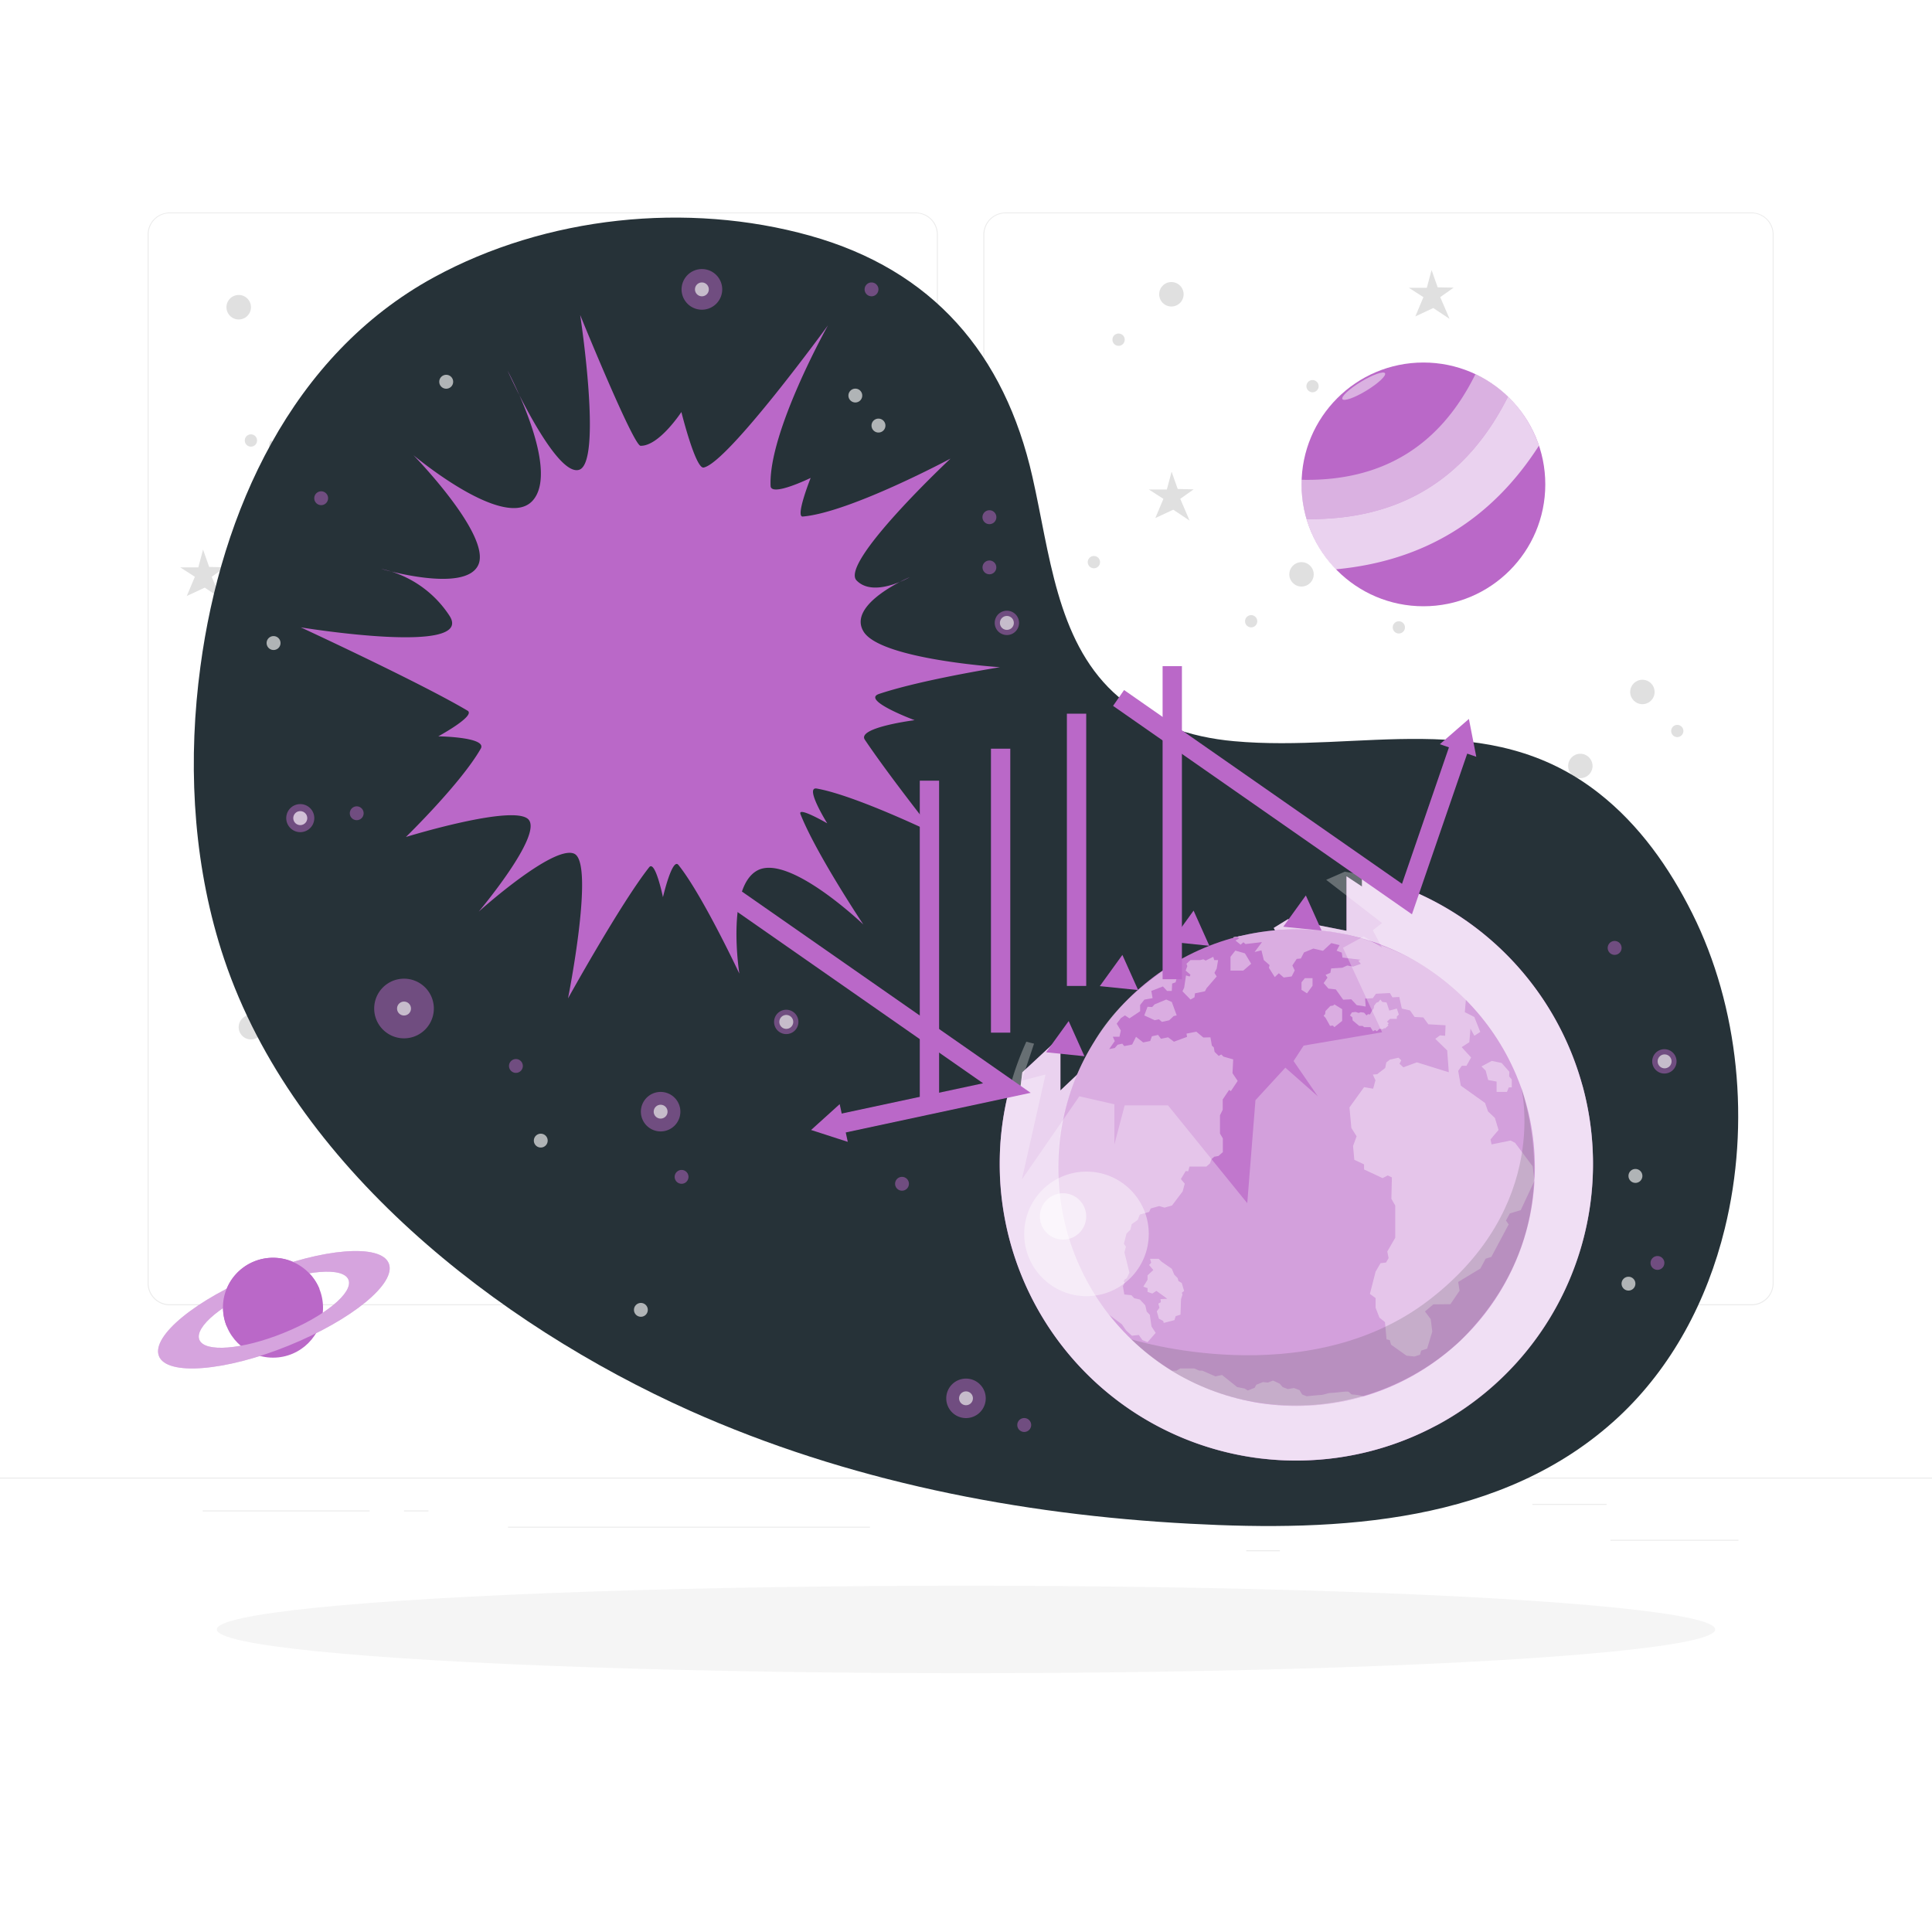 <svg class="animated" id="freepik_stories-ozone-layer-depletion" xmlns="http://www.w3.org/2000/svg" viewBox="0 0 500 500" version="1.1" xmlns:xlink="http://www.w3.org/1999/xlink" xmlns:svgjs="http://svgjs.com/svgjs"><style>svg#freepik_stories-ozone-layer-depletion:not(.animated) .animable {opacity: 0;}svg#freepik_stories-ozone-layer-depletion.animated #freepik--Earth--inject-46 {animation: 3s Infinite  linear shake;animation-delay: 0s;}svg#freepik_stories-ozone-layer-depletion.animated #elrpx1gsebw7k {animation: 2.0s 1 forwards cubic-bezier(.36,-0.01,.5,1.38) slideLeft;animation-delay: 0s;}svg#freepik_stories-ozone-layer-depletion.animated #elk47bextplud {animation: 2.0s 1 forwards cubic-bezier(.36,-0.01,.5,1.38) slideLeft;animation-delay: 0.222s;opacity: 0}svg#freepik_stories-ozone-layer-depletion.animated #elnthkzqr63jf {animation: 2.0s 1 forwards cubic-bezier(.36,-0.01,.5,1.38) slideLeft;animation-delay: 0.444s;opacity: 0}svg#freepik_stories-ozone-layer-depletion.animated #eleiu79yuyrja {animation: 2.0s 1 forwards cubic-bezier(.36,-0.01,.5,1.38) slideLeft;animation-delay: 0.667s;opacity: 0}svg#freepik_stories-ozone-layer-depletion.animated #el2eqvfqwzlrn {animation: 2.0s 1 forwards cubic-bezier(.36,-0.01,.5,1.38) slideLeft;animation-delay: 0.889s;opacity: 0}svg#freepik_stories-ozone-layer-depletion.animated #el66nzcmdm4so {animation: 2.0s 1 forwards cubic-bezier(.36,-0.01,.5,1.38) slideLeft;animation-delay: 1.111s;opacity: 0}svg#freepik_stories-ozone-layer-depletion.animated #elv14e3x8tzb {animation: 2.0s 1 forwards cubic-bezier(.36,-0.01,.5,1.38) slideLeft;animation-delay: 1.333s;opacity: 0}svg#freepik_stories-ozone-layer-depletion.animated #elcfjmiy5gy5i {animation: 2.0s 1 forwards cubic-bezier(.36,-0.01,.5,1.38) slideLeft;animation-delay: 1.556s;opacity: 0}svg#freepik_stories-ozone-layer-depletion.animated #elx23zb0bhlx {animation: 2.0s 1 forwards cubic-bezier(.36,-0.01,.5,1.38) slideLeft;animation-delay: 1.778s;opacity: 0}svg#freepik_stories-ozone-layer-depletion.animated #freepik--Sun--inject-46 {animation: 2.0s 1 forwards cubic-bezier(.36,-0.01,.5,1.38) slideLeft,1.5s Infinite  linear spin;animation-delay: 0s,2.5s;}svg#freepik_stories-ozone-layer-depletion.animated #freepik--Moon--inject-46 {animation: 1.8s 1 forwards cubic-bezier(.36,-0.01,.5,1.38) fadeIn,1.5s Infinite  linear spin;animation-delay: 0.1s,1.9s;opacity: 0}            @keyframes shake {                10%, 90% {                    transform: translate3d(-1px, 0, 0);                  }                  20%, 80% {                    transform: translate3d(2px, 0, 0);                  }                  30%, 50%, 70% {                    transform: translate3d(-4px, 0, 0);                  }                  40%, 60% {                    transform: translate3d(4px, 0, 0);                  }            }                    @keyframes slideLeft {                0% {                    opacity: 0;                    transform: translateX(-30px);                }                100% {                    opacity: 1;                    transform: translateX(0);                }            }                 @keyframes spin {             from {                 transform: rotate(0);               }               to {                 transform: rotate(360deg);               }         }                 @keyframes fadeIn {                0% {                    opacity: 0;                }                100% {                    opacity: 1;                }            }        </style><g id="freepik--background-complete--inject-46" class="animable" style="transform-origin: 250px 228.23px;"><rect y="382.4" width="500" height="0.25" style="fill: rgb(235, 235, 235); transform-origin: 250px 382.525px;" id="el36sfo00p4kd" class="animable"></rect><rect x="416.78" y="398.49" width="33.12" height="0.25" style="fill: rgb(235, 235, 235); transform-origin: 433.34px 398.615px;" id="elkcfycjbu9hi" class="animable"></rect><rect x="322.53" y="401.21" width="8.69" height="0.25" style="fill: rgb(235, 235, 235); transform-origin: 326.875px 401.335px;" id="ellnoipc827cb" class="animable"></rect><rect x="396.59" y="389.21" width="19.19" height="0.25" style="fill: rgb(235, 235, 235); transform-origin: 406.185px 389.335px;" id="elnjmfxii8ets" class="animable"></rect><rect x="52.46" y="390.89" width="43.19" height="0.25" style="fill: rgb(235, 235, 235); transform-origin: 74.055px 391.015px;" id="el8qcmhxg7gqc" class="animable"></rect><rect x="104.56" y="390.89" width="6.33" height="0.25" style="fill: rgb(235, 235, 235); transform-origin: 107.725px 391.015px;" id="eluubgmvqbsi" class="animable"></rect><rect x="131.47" y="395.11" width="93.68" height="0.25" style="fill: rgb(235, 235, 235); transform-origin: 178.31px 395.235px;" id="el04r04f6fe0gh" class="animable"></rect><path d="M237,337.8H43.91a5.71,5.71,0,0,1-5.7-5.71V60.66A5.71,5.71,0,0,1,43.91,55H237a5.71,5.71,0,0,1,5.71,5.71V332.09A5.71,5.71,0,0,1,237,337.8ZM43.91,55.2a5.46,5.46,0,0,0-5.45,5.46V332.09a5.46,5.46,0,0,0,5.45,5.46H237a5.47,5.47,0,0,0,5.46-5.46V60.66A5.47,5.47,0,0,0,237,55.2Z" style="fill: rgb(235, 235, 235); transform-origin: 140.46px 196.4px;" id="el6zp2p0i84lm" class="animable"></path><path d="M453.31,337.8H260.21a5.72,5.72,0,0,1-5.71-5.71V60.66A5.72,5.72,0,0,1,260.21,55h193.1A5.71,5.71,0,0,1,459,60.66V332.09A5.71,5.71,0,0,1,453.31,337.8ZM260.21,55.2a5.47,5.47,0,0,0-5.46,5.46V332.09a5.47,5.47,0,0,0,5.46,5.46h193.1a5.47,5.47,0,0,0,5.46-5.46V60.66a5.47,5.47,0,0,0-5.46-5.46Z" style="fill: rgb(235, 235, 235); transform-origin: 356.75px 196.4px;" id="el0nxwfs7p0ju" class="animable"></path><polygon points="372.73 76.9 375.15 82.53 370.93 79.72 366.29 81.88 368.38 76.9 364.61 74.48 369.26 74.48 370.49 69.88 372.07 74.36 376.2 74.44 372.73 76.9" style="fill: rgb(224, 224, 224); transform-origin: 370.405px 76.205px;" id="elk7112b2rsu9" class="animable"></polygon><polygon points="305.45 129.1 307.86 134.72 303.64 131.91 299 134.07 301.09 129.1 297.32 126.68 301.98 126.68 303.21 122.07 304.79 126.55 308.92 126.64 305.45 129.1" style="fill: rgb(224, 224, 224); transform-origin: 303.12px 128.395px;" id="elog36hatkoo9" class="animable"></polygon><polygon points="119.67 321.38 121.46 325.55 118.34 323.46 114.89 325.07 116.44 321.38 113.64 319.58 117.1 319.58 118.01 316.16 119.18 319.49 122.25 319.55 119.67 321.38" style="fill: rgb(224, 224, 224); transform-origin: 117.945px 320.855px;" id="elupn555v5srm" class="animable"></polygon><polygon points="54.79 149.27 57.2 154.89 52.99 152.08 48.34 154.24 50.43 149.27 46.66 146.84 51.32 146.84 52.55 142.24 54.13 146.72 58.26 146.81 54.79 149.27" style="fill: rgb(224, 224, 224); transform-origin: 52.46px 148.565px;" id="elu96xffzz0qq" class="animable"></polygon><path d="M61.77,265.82a3.17,3.17,0,1,0,3.17-3.16A3.17,3.17,0,0,0,61.77,265.82Z" style="fill: rgb(224, 224, 224); transform-origin: 64.94px 265.83px;" id="el7fptkp4zddd" class="animable"></path><path d="M58.61,79.5a3.17,3.17,0,1,0,3.16-3.16A3.16,3.16,0,0,0,58.61,79.5Z" style="fill: rgb(224, 224, 224); transform-origin: 61.78px 79.51px;" id="eluj6q5pjsua" class="animable"></path><circle cx="425.05" cy="179.08" r="3.16" style="fill: rgb(224, 224, 224); transform-origin: 425.05px 179.08px;" id="el55qluv5eee4" class="animable"></circle><circle cx="409.77" cy="227.96" r="3.16" style="fill: rgb(224, 224, 224); transform-origin: 409.77px 227.96px;" id="elcowm04iagma" class="animable"></circle><circle cx="408.99" cy="198.23" r="3.16" style="fill: rgb(224, 224, 224); transform-origin: 408.99px 198.23px;" id="el2zumqds6083" class="animable"></circle><path d="M109.17,276.87a3.16,3.16,0,1,0,3.16-3.17A3.16,3.16,0,0,0,109.17,276.87Z" style="fill: rgb(224, 224, 224); transform-origin: 112.33px 276.86px;" id="el1izc80qge6di" class="animable"></path><path d="M82.67,278.45a1.58,1.58,0,1,0,1.58-1.58A1.58,1.58,0,0,0,82.67,278.45Z" style="fill: rgb(224, 224, 224); transform-origin: 84.25px 278.45px;" id="el2pcawamhtq9" class="animable"></path><path d="M430.17,269a1.58,1.58,0,1,0,1.58-1.58A1.58,1.58,0,0,0,430.17,269Z" style="fill: rgb(224, 224, 224); transform-origin: 431.75px 269px;" id="elw1an77tos98" class="animable"></path><path d="M360.44,162.37a1.58,1.58,0,1,0,1.58-1.58A1.58,1.58,0,0,0,360.44,162.37Z" style="fill: rgb(224, 224, 224); transform-origin: 362.02px 162.37px;" id="el2a5fnotj008" class="animable"></path><path d="M432.5,189.18a1.58,1.58,0,1,0,1.58-1.58A1.58,1.58,0,0,0,432.5,189.18Z" style="fill: rgb(224, 224, 224); transform-origin: 434.08px 189.18px;" id="elp4vyy9agrca" class="animable"></path><path d="M188.93,76.34a1.58,1.58,0,1,0,1.58-1.58A1.58,1.58,0,0,0,188.93,76.34Z" style="fill: rgb(224, 224, 224); transform-origin: 190.51px 76.34px;" id="el836r5p65xh9" class="animable"></path><path d="M281.51,145.47a1.59,1.59,0,1,0,1.59-1.58A1.59,1.59,0,0,0,281.51,145.47Z" style="fill: rgb(224, 224, 224); transform-origin: 283.1px 145.48px;" id="elpsm918s446" class="animable"></path><path d="M107.58,229.54a1.59,1.59,0,1,0,1.59-1.58A1.59,1.59,0,0,0,107.58,229.54Z" style="fill: rgb(224, 224, 224); transform-origin: 109.17px 229.55px;" id="eln9zeqkw4ps" class="animable"></path><path d="M60.19,210a1.58,1.58,0,1,0,1.58-1.58A1.58,1.58,0,0,0,60.19,210Z" style="fill: rgb(224, 224, 224); transform-origin: 61.77px 210px;" id="elymk7b97stuc" class="animable"></path><path d="M107.58,96.4a1.59,1.59,0,1,0,1.59-1.58A1.59,1.59,0,0,0,107.58,96.4Z" style="fill: rgb(224, 224, 224); transform-origin: 109.17px 96.41px;" id="el8py3zpb5qe9" class="animable"></path><path d="M63.35,114a1.59,1.59,0,1,0,1.59-1.59A1.59,1.59,0,0,0,63.35,114Z" style="fill: rgb(224, 224, 224); transform-origin: 64.94px 114px;" id="elrjtdkp20v6s" class="animable"></path><path d="M76.3,196.38a1.58,1.58,0,1,0,1.58-1.59A1.58,1.58,0,0,0,76.3,196.38Z" style="fill: rgb(224, 224, 224); transform-origin: 77.88px 196.37px;" id="elumrdkbpys18" class="animable"></path><path d="M125.43,265.82a1.59,1.59,0,1,0,1.59-1.58A1.59,1.59,0,0,0,125.43,265.82Z" style="fill: rgb(224, 224, 224); transform-origin: 127.02px 265.83px;" id="elddqqfid68ca" class="animable"></path><path d="M168.07,304.23a1.58,1.58,0,1,0,1.58-1.58A1.58,1.58,0,0,0,168.07,304.23Z" style="fill: rgb(224, 224, 224); transform-origin: 169.65px 304.23px;" id="elm7lb09cforp" class="animable"></path><path d="M169.65,314.81a1.58,1.58,0,1,0,1.58-1.58A1.59,1.59,0,0,0,169.65,314.81Z" style="fill: rgb(224, 224, 224); transform-origin: 171.23px 314.81px;" id="el2tpzuvv1okf" class="animable"></path><path d="M287.9,87.9a1.59,1.59,0,1,0,1.58-1.58A1.58,1.58,0,0,0,287.9,87.9Z" style="fill: rgb(224, 224, 224); transform-origin: 289.49px 87.91px;" id="elkz95lkj55eg" class="animable"></path><path d="M338.1,99.94a1.58,1.58,0,1,0,1.58-1.58A1.58,1.58,0,0,0,338.1,99.94Z" style="fill: rgb(224, 224, 224); transform-origin: 339.68px 99.94px;" id="el7y0wu3lcgj" class="animable"></path><path d="M322.22,160.79a1.58,1.58,0,1,0,1.58-1.59A1.58,1.58,0,0,0,322.22,160.79Z" style="fill: rgb(224, 224, 224); transform-origin: 323.8px 160.78px;" id="elauhi5rkpfxk" class="animable"></path><path d="M69.64,115.59c0,.87.24,1.58.55,1.58s.55-.71.55-1.58S70.5,114,70.19,114,69.64,114.71,69.64,115.59Z" style="fill: rgb(224, 224, 224); transform-origin: 70.19px 115.585px;" id="elny3d4ciznhm" class="animable"></path><path d="M300,76.2A3.16,3.16,0,1,0,303.12,73,3.15,3.15,0,0,0,300,76.2Z" style="fill: rgb(224, 224, 224); transform-origin: 303.16px 76.16px;" id="elsmwvjszdk1" class="animable"></path><circle cx="434.92" cy="315.52" r="3.16" style="fill: rgb(224, 224, 224); transform-origin: 434.92px 315.52px;" id="el68n98cw26ue" class="animable"></circle><path d="M418.73,295.82a3.16,3.16,0,1,0,3.16-3.16A3.16,3.16,0,0,0,418.73,295.82Z" style="fill: rgb(224, 224, 224); transform-origin: 421.89px 295.82px;" id="eli7drgygpads" class="animable"></path><circle cx="336.83" cy="148.64" r="3.16" style="fill: rgb(224, 224, 224); transform-origin: 336.83px 148.64px;" id="elhedg5lr1d7g" class="animable"></circle></g><g id="freepik--Shadow--inject-46" class="animable" style="transform-origin: 250px 421.7px;"><ellipse id="freepik--path--inject-46" cx="250" cy="421.7" rx="193.89" ry="11.32" style="fill: rgb(245, 245, 245); transform-origin: 250px 421.7px;" class="animable"></ellipse></g><g id="freepik--Space--inject-46" class="animable" style="transform-origin: 250px 225.626px;"><path d="M446.36,318c6.7-27.25,3.66-57.5-8.41-81.63-5.93-11.85-13.65-22.84-24.16-31.09-28.62-22.48-61.79-10.47-94.41-13.46-11.4-1-22.9-4.83-31.25-12.66-14.73-13.8-16.46-36-20.93-55.71C260,91.55,241.37,69.88,209.64,61s-68.36-5.06-97.4,10.8c-36.78,20.11-55,60.57-60.37,100.69-3.18,23.62-2.12,48.27,4.71,71.2.45,1.53.94,3.05,1.45,4.57,18,53.56,70.63,94.48,120.52,116.83C219.22,383.27,263.62,392,308,394.34c38.38,2.07,81.07.07,110.83-27.59C432.68,353.85,441.79,336.65,446.36,318Z" style="fill: rgb(38, 50, 56); transform-origin: 250px 225.626px;" id="elue4yrco2scl" class="animable"></path><g id="elhtw5uhcaebq"><path d="M131.73,275.87a1.79,1.79,0,1,0,1.79-1.79A1.79,1.79,0,0,0,131.73,275.87Z" style="fill: rgb(186, 104, 200); opacity: 0.5; transform-origin: 133.52px 275.87px;" class="animable"></path></g><g id="eliz01l54q8mq"><path d="M96.84,261a7.72,7.72,0,1,0,7.72-7.72A7.72,7.72,0,0,0,96.84,261Z" style="fill: rgb(186, 104, 200); opacity: 0.5; transform-origin: 104.56px 261px;" class="animable"></path></g><g id="elxni9pobitg"><path d="M102.76,261a1.8,1.8,0,1,0,1.8-1.79A1.8,1.8,0,0,0,102.76,261Z" style="fill: rgb(235, 235, 235); opacity: 0.7; transform-origin: 104.56px 261.01px;" class="animable"></path></g><g id="elssgd7furvii"><path d="M257.43,161.2a3.15,3.15,0,1,0,3.15-3.15A3.15,3.15,0,0,0,257.43,161.2Z" style="fill: rgb(186, 104, 200); opacity: 0.5; transform-origin: 260.58px 161.2px;" class="animable"></path></g><g id="eltysc2hw1ybk"><path d="M258.78,161.2a1.8,1.8,0,1,0,1.8-1.79A1.8,1.8,0,0,0,258.78,161.2Z" style="fill: rgb(235, 235, 235); opacity: 0.7; transform-origin: 260.58px 161.21px;" class="animable"></path></g><g id="elkd9bj6gkz9m"><path d="M200.33,264.47a3.15,3.15,0,1,0,3.15-3.15A3.15,3.15,0,0,0,200.33,264.47Z" style="fill: rgb(186, 104, 200); opacity: 0.5; transform-origin: 203.48px 264.47px;" class="animable"></path></g><g id="elb96sw5mi3m"><path d="M201.69,264.47a1.8,1.8,0,1,0,1.79-1.8A1.79,1.79,0,0,0,201.69,264.47Z" style="fill: rgb(235, 235, 235); opacity: 0.7; transform-origin: 203.49px 264.47px;" class="animable"></path></g><g id="el7uycsmz95xs"><path d="M427.59,274.68a3.15,3.15,0,1,0,3.15-3.15A3.15,3.15,0,0,0,427.59,274.68Z" style="fill: rgb(186, 104, 200); opacity: 0.5; transform-origin: 430.74px 274.68px;" class="animable"></path></g><g id="elkbdfv1yeum"><path d="M429,274.68a1.8,1.8,0,1,0,1.79-1.8A1.79,1.79,0,0,0,429,274.68Z" style="fill: rgb(235, 235, 235); opacity: 0.7; transform-origin: 430.8px 274.68px;" class="animable"></path></g><g id="elq2x59rjm0qf"><path d="M219.57,102.37a1.79,1.79,0,1,0,1.79-1.79A1.8,1.8,0,0,0,219.57,102.37Z" style="fill: rgb(235, 235, 235); opacity: 0.7; transform-origin: 221.36px 102.37px;" class="animable"></path></g><g id="elyjdn1yq3ruj"><path d="M225.55,110.13a1.8,1.8,0,1,0,1.79-1.79A1.79,1.79,0,0,0,225.55,110.13Z" style="fill: rgb(235, 235, 235); opacity: 0.7; transform-origin: 227.35px 110.14px;" class="animable"></path></g><g id="el6o62qm70ml9"><path d="M90.53,210.47a1.79,1.79,0,1,0,1.79-1.79A1.8,1.8,0,0,0,90.53,210.47Z" style="fill: rgb(186, 104, 200); opacity: 0.5; transform-origin: 92.32px 210.47px;" class="animable"></path></g><g id="elfwj6me1d1yj"><path d="M138.16,295.2a1.79,1.79,0,1,0,1.79-1.8A1.79,1.79,0,0,0,138.16,295.2Z" style="fill: rgb(235, 235, 235); opacity: 0.7; transform-origin: 139.95px 295.19px;" class="animable"></path></g><g id="elcgbjxfruvhd"><path d="M69,166.41a1.8,1.8,0,1,0,1.79-1.79A1.8,1.8,0,0,0,69,166.41Z" style="fill: rgb(235, 235, 235); opacity: 0.7; transform-origin: 70.8px 166.42px;" class="animable"></path></g><g id="elfcy3wuraf0s"><path d="M165.86,287.7a5.11,5.11,0,1,0,5.11-5.11A5.11,5.11,0,0,0,165.86,287.7Z" style="fill: rgb(186, 104, 200); opacity: 0.5; transform-origin: 170.97px 287.7px;" class="animable"></path></g><g id="el0n0327xfwqi"><path d="M169.18,287.7a1.79,1.79,0,1,0,1.79-1.79A1.79,1.79,0,0,0,169.18,287.7Z" style="fill: rgb(235, 235, 235); opacity: 0.7; transform-origin: 170.97px 287.7px;" class="animable"></path></g><g id="ele92ylhp13dv"><path d="M244.89,361.88a5.11,5.11,0,1,0,5.11-5.1A5.11,5.11,0,0,0,244.89,361.88Z" style="fill: rgb(186, 104, 200); opacity: 0.5; transform-origin: 250px 361.89px;" class="animable"></path></g><g id="elq9l4ynrfqu"><path d="M248.21,361.88a1.79,1.79,0,1,0,1.79-1.79A1.8,1.8,0,0,0,248.21,361.88Z" style="fill: rgb(235, 235, 235); opacity: 0.7; transform-origin: 250px 361.88px;" class="animable"></path></g><g id="elyh3nsbvtqbd"><path d="M174.6,304.57a1.79,1.79,0,1,0,1.79-1.79A1.8,1.8,0,0,0,174.6,304.57Z" style="fill: rgb(186, 104, 200); opacity: 0.5; transform-origin: 176.39px 304.57px;" class="animable"></path></g><g id="elgk254ezh2vi"><circle cx="256.06" cy="146.84" r="1.79" style="fill: rgb(186, 104, 200); opacity: 0.5; transform-origin: 256.06px 146.84px;" class="animable"></circle></g><g id="el0ux7azecjk6g"><path d="M81.33,128.94a1.79,1.79,0,1,0,1.79-1.79A1.79,1.79,0,0,0,81.33,128.94Z" style="fill: rgb(186, 104, 200); opacity: 0.5; transform-origin: 83.12px 128.94px;" class="animable"></path></g><g id="el1t0ibz16mu3"><path d="M113.68,98.79a1.8,1.8,0,1,0,1.8-1.79A1.8,1.8,0,0,0,113.68,98.79Z" style="fill: rgb(235, 235, 235); opacity: 0.7; transform-origin: 115.48px 98.8px;" class="animable"></path></g><g id="el043ase68hi69"><path d="M416.07,245.31a1.8,1.8,0,1,0,1.8-1.79A1.8,1.8,0,0,0,416.07,245.31Z" style="fill: rgb(186, 104, 200); opacity: 0.5; transform-origin: 417.87px 245.32px;" class="animable"></path></g><g id="elcvw9rbsxdp"><path d="M421.45,304.32a1.8,1.8,0,1,0,1.79-1.79A1.79,1.79,0,0,0,421.45,304.32Z" style="fill: rgb(235, 235, 235); opacity: 0.7; transform-origin: 423.25px 304.33px;" class="animable"></path></g><g id="eliepl9u454a"><path d="M254.26,133.85a1.8,1.8,0,1,0,1.8-1.8A1.8,1.8,0,0,0,254.26,133.85Z" style="fill: rgb(186, 104, 200); opacity: 0.5; transform-origin: 256.06px 133.85px;" class="animable"></path></g><g id="elz7vzqidt7i"><path d="M419.66,332.21a1.79,1.79,0,1,0,1.79-1.79A1.79,1.79,0,0,0,419.66,332.21Z" style="fill: rgb(235, 235, 235); opacity: 0.7; transform-origin: 421.45px 332.21px;" class="animable"></path></g><g id="elmv5bzm7q7m"><path d="M164.07,339a1.79,1.79,0,1,0,1.79-1.8A1.79,1.79,0,0,0,164.07,339Z" style="fill: rgb(235, 235, 235); opacity: 0.7; transform-origin: 165.86px 338.99px;" class="animable"></path></g><g id="elfrc8j1fg8v"><path d="M216.2,181.47a1.8,1.8,0,1,0,1.79-1.8A1.79,1.79,0,0,0,216.2,181.47Z" style="fill: rgb(186, 104, 200); opacity: 0.5; transform-origin: 218px 181.47px;" class="animable"></path></g><g id="elsegh6das9u"><path d="M231.65,306.37a1.79,1.79,0,1,0,1.79-1.8A1.79,1.79,0,0,0,231.65,306.37Z" style="fill: rgb(186, 104, 200); opacity: 0.5; transform-origin: 233.44px 306.36px;" class="animable"></path></g><g id="el7aulx8w1ink"><path d="M427.16,326.85a1.79,1.79,0,1,0,1.79-1.79A1.8,1.8,0,0,0,427.16,326.85Z" style="fill: rgb(186, 104, 200); opacity: 0.5; transform-origin: 428.95px 326.85px;" class="animable"></path></g><g id="elwlha4rkp7a"><path d="M263.27,368.79a1.8,1.8,0,1,0,1.79-1.8A1.79,1.79,0,0,0,263.27,368.79Z" style="fill: rgb(186, 104, 200); opacity: 0.5; transform-origin: 265.07px 368.79px;" class="animable"></path></g><g id="elyd0csq0d02t"><path d="M223.76,74.89a1.79,1.79,0,1,0,1.79-1.79A1.79,1.79,0,0,0,223.76,74.89Z" style="fill: rgb(186, 104, 200); opacity: 0.5; transform-origin: 225.55px 74.89px;" class="animable"></path></g><g id="el49aevlytrrc"><path d="M176.39,74.89a5.26,5.26,0,1,0,5.26-5.26A5.27,5.27,0,0,0,176.39,74.89Z" style="fill: rgb(186, 104, 200); opacity: 0.5; transform-origin: 181.65px 74.89px;" class="animable"></path></g><g id="el0dsec54xqwba"><path d="M179.86,74.89a1.79,1.79,0,1,0,1.79-1.79A1.79,1.79,0,0,0,179.86,74.89Z" style="fill: rgb(235, 235, 235); opacity: 0.7; transform-origin: 181.65px 74.89px;" class="animable"></path></g><g id="elpkevq5lff5"><path d="M74.08,211.72a3.63,3.63,0,1,0,3.62-3.62A3.62,3.62,0,0,0,74.08,211.72Z" style="fill: rgb(186, 104, 200); opacity: 0.5; transform-origin: 77.71px 211.73px;" class="animable"></path></g><g id="elc2h2uzfm5a7"><path d="M75.91,211.72a1.8,1.8,0,1,0,1.79-1.79A1.79,1.79,0,0,0,75.91,211.72Z" style="fill: rgb(186, 104, 200); opacity: 0.5; transform-origin: 77.71px 211.73px;" class="animable"></path></g><g id="elhz7xl2f1f1w"><path d="M75.91,211.72a1.8,1.8,0,1,0,1.79-1.79A1.79,1.79,0,0,0,75.91,211.72Z" style="fill: rgb(235, 235, 235); opacity: 0.7; transform-origin: 77.71px 211.73px;" class="animable"></path></g></g><g id="freepik--planet-2--inject-46" class="animable" style="transform-origin: 70.88px 338.43px;"><g id="elbiydg4r4jue"><circle cx="70.67" cy="338.43" r="12.93" style="fill: rgb(186, 104, 200); transform-origin: 70.67px 338.43px; transform: rotate(-20.61deg);" class="animable"></circle></g><path d="M67.13,329.64c-16.42,6.62-28,16.15-26,21.3s17.07,4,33.49-2.66,28.05-16.16,26-21.31S83.55,323,67.13,329.64ZM73.32,345c-10.65,4.3-20.38,5.07-21.73,1.73s6.2-9.53,16.86-13.82,20.38-5.07,21.73-1.73S84,340.71,73.32,345Z" style="fill: rgb(186, 104, 200); transform-origin: 70.88px 338.96px;" id="el5tnmgs44vdk" class="animable"></path><g id="el95bhtj6mfdv"><path d="M67.13,329.64c-16.42,6.62-28,16.15-26,21.3s17.07,4,33.49-2.66,28.05-16.16,26-21.31S83.55,323,67.13,329.64ZM73.32,345c-10.65,4.3-20.38,5.07-21.73,1.73s6.2-9.53,16.86-13.82,20.38-5.07,21.73-1.73S84,340.71,73.32,345Z" style="fill: rgb(255, 255, 255); opacity: 0.4; transform-origin: 70.88px 338.96px;" class="animable"></path></g><path d="M58.68,343.27l24-9.67a13,13,0,0,0-16.83-7.16A12.8,12.8,0,0,0,58.68,343.27Z" style="fill: rgb(186, 104, 200); transform-origin: 70.191px 334.396px;" id="elewtjhk6ok59" class="animable"></path></g><g id="freepik--planet-1--inject-46" class="animable" style="transform-origin: 368.38px 125.36px;"><g id="el5wl9co5lqvq"><circle cx="368.38" cy="125.36" r="31.54" style="fill: rgb(186, 104, 200); transform-origin: 368.38px 125.36px; transform: rotate(-85.34deg);" class="animable"></circle></g><g id="elbft15w9k6"><path d="M338.14,134.34q36,.49,52.14-31.7a31.3,31.3,0,0,0-8.44-5.81q-13.8,28-45,27.34A31.31,31.31,0,0,0,338.14,134.34Z" style="fill: rgb(250, 250, 250); opacity: 0.5; transform-origin: 363.549px 115.589px;" class="animable"></path></g><g id="eloge69gzm1t"><path d="M338.14,134.34q36,.48,52.14-31.7a31.91,31.91,0,0,1,8,12.7q-18.49,28.82-52.58,32A31.47,31.47,0,0,1,338.14,134.34Z" style="fill: rgb(255, 255, 255); opacity: 0.7; transform-origin: 368.21px 124.99px;" class="animable"></path></g><g id="elzlhfzes20j"><path d="M358.44,96.59c.39.64-1.77,2.65-4.81,4.5s-5.82,2.84-6.21,2.2,1.77-2.65,4.81-4.5S358.05,96,358.44,96.59Z" style="fill: rgb(250, 250, 250); opacity: 0.5; transform-origin: 352.93px 99.95px;" class="animable"></path></g></g><g id="freepik--Earth--inject-46" class="animable" style="transform-origin: 335.55px 302.18px;"><path d="M352.48,226.35c0,1.06,0,2.09,0,3.09l-4-2.65v14.1l-15.17-3-3.67,2.26,3.67,6.66-6.87-5.33-7.19,1.07-2.93,21.9-8-6.73L295,268.49l3.55,6.56-7.82-8.26L274.44,282.2V268.35l-9.86,9.16L264,282.1l-2.64-.83a76.77,76.77,0,1,0,91.1-54.92Z" style="fill: rgb(186, 104, 200); transform-origin: 335.492px 302.171px;" id="elscum4j3nxws" class="animable"></path><g id="el6v8rt1707ev"><path d="M352.48,226.35c0,1.06,0,2.09,0,3.09l-4-2.65v14.1l-15.17-3-3.67,2.26,3.67,6.66-6.87-5.33-7.19,1.07-2.93,21.9-8-6.73L295,268.49l3.55,6.56-7.82-8.26L274.44,282.2V268.35l-9.86,9.16L264,282.1l-2.64-.83a76.77,76.77,0,1,0,91.1-54.92Z" style="fill: rgb(255, 255, 255); opacity: 0.7; transform-origin: 335.492px 302.171px;" class="animable"></path></g><g id="elq3517unhnzk"><circle cx="335.55" cy="302.18" r="61.67" style="fill: rgb(186, 104, 200); transform-origin: 335.55px 302.18px; transform: rotate(-45deg);" class="animable"></circle></g><g id="ela4znv96iat5"><circle cx="335.55" cy="302.18" r="61.67" style="fill: rgb(255, 255, 255); opacity: 0.1; transform-origin: 335.55px 302.18px; transform: rotate(-45deg);" class="animable"></circle></g><g id="el5h2qn1jlqww"><path d="M303.26,354.72a59.18,59.18,0,0,0,22.16,8.22,60.5,60.5,0,0,0,27.52-1.58,15.86,15.86,0,0,0-2.91-.46c-.57,0-.69-.74-1.29-.76-1.22,0-2.92.29-4.12.34-.94,0-1.88.47-2.7.53-2.17.16-3.73.35-3.73.35L337,360.9l-.69-1.14-1.43-.54-1.58.27-1.34-.51-.8-.9-1.71-.79-1.31.52-1.26-.13-1.75.69-.42.79-1.78.7-.84-.51-1.91-.37-3.92-3.14-1.7.37-3.41-1.49h-.78l-1.34-.58h-3.57l-1,.58Z" style="fill: rgb(255, 255, 255); opacity: 0.4; transform-origin: 328.1px 358.989px;" class="animable"></path></g><g id="ela7mgzvtmczo"><path d="M287.06,340.29l3.28,2.43,1.09,1.59,1.5,1.38,1.79-.2.94,1.33,1.32.54,2.11-2.41L298,343.27l-.43-3-.8-.84-.37-1.62-1.4-1.49-1.46-.34-.74-.79-1.83-.18-.36-2.14.48-1-.28-.25.22-.45.57-.36.69-1.45L291,324.13l.38-1.49-.52-.75.67-2.63,1-1,.36-1.45,1.54-1.1.56-1.39,2.4-.67.41-.9,2.19-.62,1.38.4,1.94-.54,2.76-3.66.54-2-1-1.19,1.25-2.08.64.08.33-1.23h4.37l.93-.81.4-1.11.72-.63,1.09-.19,1.13-1,0-3.56-.74-1.25,0-4.73.71-1.42,0-2.67,1.65-2.47.46.31,1.76-2.64-1.34-2,.18-3.57-2.5-.71-.6-.57-.64.39-1.08-1.07-.2-1.14-.5-.47-.37-2.14-1.83.05L309.61,267l-2.54.5.14.84-3.39,1.25-1.51-1.13-1.86.37-.74-1-1.6.36-.44,1.22-1.82.37L294,268.32l-1,2-2.05.41-.5-.63-1.21.27-.74.85-1.45.29,1.45-2.08-.5-1.12,1.71,0,.36-1.61L289,264.93l1.07-1.43,1.07-.72,1.16.77,2.76-1.84,0-1.62,1.11-1.39,2.12-.38-.33-1.87,3-1.16,1.07,1.16h1.23l.09-1.9.89-.33.33-1.27-2.27-.2,1.87-1-.64-.81.07-1.51c-8.76,5.8-15.92,12.36-20.42,20.18a61.22,61.22,0,0,0,3.88,70.69Z" style="fill: rgb(255, 255, 255); opacity: 0.4; transform-origin: 297.042px 298.395px;" class="animable"></path></g><g id="elh6sqxixopcr"><path d="M364,350.84,360,348l-.32-1.18-.84-.2-.41-4.46L357,341,356,338.44v-2.5l-1.47-1.07,1.47-5.76,1.28-2.2,1.42-.17.67-1.15-.34-1.7,2.06-3.56V312l-1-1.74.13-5.55-1.09-.51-1.31.7-4.8-2.24,0-1.32-2.52-1.18-.33-3.57.92-2.52-1.36-2.16-.49-5.31,3.78-5.24,2.35.4.6-2.19-.69-1.47,1.12-.09,2.09-1.62.29-1.44.95-.73,2.2-.49.71.67-.45.9,1,.92,3.49-1.29,8.27,2.57-.42-5.65-3.08-3,1.22-.9,1.33.11.11-2.72-4.46-.26-1.3-1.77-2.25-.12-1.19-1.69-2.12-.48-.65-3-1.78.09L359.7,257l-3.61.18-.81,1.15-2,.11.16,2.05-2.32-.36-1.4-1.51-2.11.1-1.9-2.66-1.91-.21-1.24-1.43,1-1.41-.5-.71,1.23-.52.21-1.15,2.87-.18,1.32-.58,1.5.29,2-.72-.65-.8.6-.26-4.7-.56-.19-1.28-1.34-.5.77-1.44-2.14-.53-2.15,2-2.49-.58-2.43,1-.81,1.57-1.07.1-1.13,1.7.61,1.29-.79,1.55-2.05.28-1.27-1.11-1.05,1-1.52-2.41.17-.7-1.49-1.3-.61-2.51-1.77.43,1.91-2.56-4.27.5-.54-.47-.72.64-1.33-1.08.95-.52-.51-.45c12.76-3.14,25.62-2.52,37.13,2.18a57.91,57.91,0,0,1,22.06,14.11l-.28,3.21,2.46,1.26,1.54,3.86-1.53,1-1-1.85-.3,3.51L378.27,271l2.45,2.67-1.2,2.15h-1.2l-.94,1.33.67,3.81,6.28,4.49.77,2.19,1.78,1.69.94,3.1L386.48,294l-.74.91.28,1.26,4.92-1,1.16.59,4.55,6.09.48,3.7-3.56,7.63-2.83.85-1,1.85.7,1-4.48,8.4-1.48.47-1.36,2.54-5.75,3.48.37,2.25-2.38,3.5-4.42.05-2.17,1.83,1.5,2,.4,3.22-1.33,4.41-.89.29-.65.21-.31,1.06-1.45.47Z" style="fill: rgb(255, 255, 255); opacity: 0.4; transform-origin: 358.435px 295.778px;" class="animable"></path></g><g id="elxopmmm5wwn"><polygon points="301.18 342.37 301.03 341.85 299.92 341.28 299.38 339.37 300.07 338.44 299.77 337.37 300.43 337.02 300.34 336.21 302.09 336.12 299.27 334.07 298.23 334.77 296.98 334.34 296.98 333.36 295.88 333 296.98 331.21 296.98 330.06 298.48 328.68 297.39 327.38 297.93 326.79 297.63 325.77 299.86 325.77 300.58 326.5 303.26 328.36 303.9 329.88 304.77 330.77 304.99 331.54 305.84 332.04 306.44 334.09 305.87 334.55 306.02 335.05 305.65 336.23 305.51 340.23 304.27 340.61 303.94 341.65 301.18 342.37" style="fill: rgb(255, 255, 255); opacity: 0.4; transform-origin: 301.16px 334.07px;" class="animable"></polygon></g><g id="elzx37tuaxn3n"><polygon points="306.02 256.54 306.46 255.63 306.94 252.44 307.87 252.72 308.1 252.26 306.85 251.19 307.28 250.03 307.06 249.42 308.1 248.47 310.6 248.47 311.43 248.26 312.02 248.6 313.99 247.62 314.24 248.47 315.24 248.47 314.88 250.65 314.29 251.79 314.88 252.7 312.25 255.76 311.85 256.54 309.26 257.07 309.14 258.09 308.1 258.68 306.02 256.54" style="fill: rgb(255, 255, 255); opacity: 0.4; transform-origin: 310.63px 253.15px;" class="animable"></polygon></g><g id="el3neb2ohsigy"><polygon points="336.83 254.22 337.69 253.15 339.68 253.15 339.68 255.11 338.25 257.07 336.83 256.18 336.83 254.22" style="fill: rgb(255, 255, 255); opacity: 0.4; transform-origin: 338.255px 255.11px;" class="animable"></polygon></g><g id="el87txsqdjhnh"><polygon points="355.09 261.54 355.51 260.97 355.62 260.29 356.21 259.51 356.75 259.31 357.23 258.68 357.72 259.29 358.84 259.44 359.55 261.54 361.5 261.02 362.02 262.58 361.5 263.05 361.5 263.68 359.73 263.68 358.94 264.42 359.41 264.82 359.1 265.15 359.34 265.36 358.41 266.2 358.22 266.04 357.9 266.36 357.01 266.25 356.34 266.89 355.85 266.58 355.33 266.89 354.67 265.82 353.02 265.82 352.64 265.5 351.77 265.51 350.06 264.08 349.98 263.28 349.38 262.79 349.87 262.01 350.81 261.89 351.63 262.15 352.15 261.95 353.02 262.08 353.66 262.79 354.01 262.47 354.56 262.52 355.09 261.54" style="fill: rgb(255, 255, 255); opacity: 0.4; transform-origin: 355.7px 262.785px;" class="animable"></polygon></g><g id="eluv4trqsjaj"><polygon points="383.4 275.99 386.07 274.56 388.62 275.1 390.62 277.37 390.57 278.58 391.25 279.38 391.25 281.39 390.45 281.44 390 282.59 387.32 282.59 387.32 279.91 385.14 279.51 384.49 277.08 383.4 275.99" style="fill: rgb(255, 255, 255); opacity: 0.4; transform-origin: 387.325px 278.575px;" class="animable"></polygon></g><g id="elnvsuupse93"><polygon points="345.33 259.93 347.35 261.18 347.35 264.21 345.33 265.82 344.94 265.41 344.22 265.5 343.07 263.44 342.54 262.87 342.94 262.45 343.03 261.66 344.27 260.36 345.05 260.23 345.33 259.93" style="fill: rgb(255, 255, 255); opacity: 0.4; transform-origin: 344.945px 262.875px;" class="animable"></polygon></g><g id="eltcvm71ryieh"><polygon points="298.82 259.93 301.82 258.68 303.26 259.31 304.53 262.79 303.75 262.95 302.59 264.05 300.71 264.46 299.92 263.79 298.82 264.03 296.14 262.79 296.98 260.55 298.17 260.62 298.82 259.93" style="fill: rgb(255, 255, 255); opacity: 0.4; transform-origin: 300.335px 261.57px;" class="animable"></polygon></g><g id="eljt5btjnqqbp"><polygon points="319.7 246.01 322.19 246.73 323.8 249.42 321.75 251.19 318.45 251.19 318.45 247.62 319.7 246.01" style="fill: rgb(255, 255, 255); opacity: 0.4; transform-origin: 321.125px 248.6px;" class="animable"></polygon></g><g id="elipdov9uotj"><path d="M393.63,281.16s8,30.82-23.77,55.26-77.07,10.19-77.07,10.19c22.45,22,60.15,23.59,85.17.34C396.24,328.81,401.25,305.69,393.63,281.16Z" style="opacity: 0.2; transform-origin: 344.925px 322.458px;" class="animable"></path></g><g id="eljor3wq1u9eq"><path d="M412.29,301.24a76.83,76.83,0,0,0-2.66-20.07,13.87,13.87,0,0,1-.5-1.41,76.61,76.61,0,0,0-46.51-50.27,74.28,74.28,0,0,0-14.59-3.9l-4.81,2.11,14.47,11.18-2.4,1.87,2.4,4.53-4.78-2.92-5.35,2.92,10.13,21.87-20.31,3.45-2.6,4,6.27,9.12-8.4-7.41-7.74,8.42-2.12,26.65-6.92-8.53-13.6-16.79h-11.2l-2.67,10.12V285.79l-9.06-2.07L267,301.57l-2.55,3.68,1.89-8.34v0l4.24-18.82-2,.51-4.17,1.09,3.2-9.59-2-.51a76.46,76.46,0,0,0-6.7,26.35c0,.08,0,.17,0,.26,0,.51-.07,1-.09,1.52l0,.73,0,1.12c0,.33,0,.67,0,1v.92c0,.33,0,.65,0,1s0,.67,0,1,0,.43,0,.65a77,77,0,0,0,15,42.77l.2.27.27.36a77.33,77.33,0,0,0,15.25,15.2l.14.11,1.06.77c.22.16.44.32.67.47l.6.42c.41.28.81.56,1.23.83l.1.07a77.41,77.41,0,0,0,33,12.09l.34,0,1.58.17.75.07,1.17.09,1,.06,1,.05,1.09,0,1,0h2.93a76.93,76.93,0,0,0,33.79-8.66c.32-.16.64-.31,1-.45A76.74,76.74,0,0,0,412.29,301.24Z" style="fill: rgb(255, 255, 255); opacity: 0.3; transform-origin: 335.555px 301.765px;" class="animable"></path></g><g id="el9x9ioooboxn"><circle cx="281.18" cy="319.33" r="16.12" style="fill: rgb(255, 255, 255); opacity: 0.4; transform-origin: 281.18px 319.33px;" class="animable"></circle></g><g id="elf68jz6g92jv"><path d="M281.11,314.81a6,6,0,1,1-6-6A6,6,0,0,1,281.11,314.81Z" style="fill: rgb(255, 255, 255); opacity: 0.5; transform-origin: 275.11px 314.81px;" class="animable"></path></g></g><g id="freepik--Sun--inject-46" class="animable" style="transform-origin: 168.315px 169.96px;"><path d="M246,118.68s-26.05,13.95-38.25,15c-2,.17,2.05-10,2.05-10s-10.23,5-10.37,2.09c-.63-13.93,14.85-41.57,14.85-41.57S188.32,119.86,182.09,121c-2.09.36-5.75-14.37-5.75-14.37s-5.77,8.84-10.56,8.74c-1.87,0-15.63-33.84-15.63-33.84s5.86,38.34-.33,40.07-18.46-25.67-18.46-25.67,13.75,25.46,6.52,33.6S107,117.8,107,117.8s20,20.52,16.85,28.24-25.21,1.18-25.21,1.18a28.1,28.1,0,0,1,17.69,12.14c6.73,10.43-38.49,3-38.49,3S108.7,176.63,121,183.92c2.24,1.32-7.57,6.64-7.57,6.64s12.67.17,11,3.17c-5.12,9-19.38,22.88-19.38,22.88S133,208,136.77,212.08s-12.87,23.84-12.87,23.84,19.21-17.3,24.67-15S147,258.39,147,258.39s13.63-24.6,21-33.94c1.57-2,3.57,7.74,3.57,7.74s2.4-10.34,4-8.35c6.21,7.73,15.77,28.13,15.77,28.13s-3.51-22.33,4.69-26.71,27.4,14,27.4,14-12.16-18.2-16.26-28.54c-.86-2.16,6.92,2.36,6.92,2.36s-6-9.61-2.69-9c10.14,1.81,30.61,11.75,30.61,11.75s-11.82-14.91-18.19-24.39c-2.13-3.16,12.88-5.06,12.88-5.06s-14-5.2-9.18-6.8c9.19-3.06,24.23-5.74,31.27-6.91,0,0-30.78-2-35.27-9.17s11.9-14.12,11.9-14.12-9.3,5.43-13.74.84S246,118.68,246,118.68Z" style="fill: rgb(186, 104, 200); transform-origin: 168.315px 169.96px;" id="elrpx1gsebw7k" class="animable"></path><g id="elk47bextplud"><path d="M246,118.68s-26.05,13.95-38.25,15c-2,.17,2.05-10,2.05-10s-10.23,5-10.37,2.09c-.63-13.93,14.85-41.57,14.85-41.57S188.32,119.86,182.09,121c-2.09.36-5.75-14.37-5.75-14.37s-5.77,8.84-10.56,8.74c-1.87,0-15.63-33.84-15.63-33.84s5.86,38.34-.33,40.07-18.46-25.67-18.46-25.67,13.75,25.46,6.52,33.6S107,117.8,107,117.8s20,20.52,16.85,28.24-25.21,1.18-25.21,1.18a28.1,28.1,0,0,1,17.69,12.14c6.73,10.43-38.49,3-38.49,3S108.7,176.63,121,183.92c2.24,1.32-7.57,6.64-7.57,6.64s12.67.17,11,3.17c-5.12,9-19.38,22.88-19.38,22.88S133,208,136.77,212.08s-12.87,23.84-12.87,23.84,19.21-17.3,24.67-15S147,258.39,147,258.39s13.63-24.6,21-33.94c1.57-2,3.57,7.74,3.57,7.74s2.4-10.34,4-8.35c6.21,7.73,15.77,28.13,15.77,28.13s-3.51-22.33,4.69-26.71,27.4,14,27.4,14-12.16-18.2-16.26-28.54c-.86-2.16,6.92,2.36,6.92,2.36s-6-9.61-2.69-9c10.14,1.81,30.61,11.75,30.61,11.75s-11.82-14.91-18.19-24.39c-2.13-3.16,12.88-5.06,12.88-5.06s-14-5.2-9.18-6.8c9.19-3.06,24.23-5.74,31.27-6.91,0,0-30.78-2-35.27-9.17s11.9-14.12,11.9-14.12-9.3,5.43-13.74.84S246,118.68,246,118.68Z" style="fill: rgb(255, 255, 255); opacity: 0.7; transform-origin: 168.315px 169.96px;" class="animable"></path></g><path d="M120.22,130.2s16,7.54,20.56,5.35,1.87-13.32,1.87-13.32,4.84,7,8.29,6.35,5.23-23.89,5.23-23.89,5.73,13,9.18,14.22,8.56-6.71,8.56-6.71,1.6,11.89,6.23,12.27,20.48-16.17,20.48-16.17-6.19,19.24-3.05,22,7.21-1,7.21-1-2.66,4.22-.57,7.32,20-2.93,20-2.93-10.7,12.6-10.34,16.91,9.51,3.49,9.51,3.49-7.11,1.77-6.34,7,18.79,9.09,18.79,9.09-14.4,4.1-15,7.73,6.5,5.32,6.5,5.32-10.67-.24-11.73,5.59,11.16,18.47,11.16,18.47-18.26-8.82-20.38-6.71,1.39,8.58,1.39,8.58-6.84-5.07-6.85-4.29,6.15,16.33,6.15,16.33-9.47-10.87-14.17-9-4.22,22-4.22,22-6.11-17.31-10.66-17.77-6.79,13.22-6.79,13.22,0-12.05-1.86-12.7-17.23,16-17.23,16,1.19-16.73-1.1-19.29-15.06,7.07-14.28,6.76,7.82-9.93,4.44-12.5-24.59,1.59-24.59,1.59,14-13.2,12.71-16.84-14.17-2.46-14.17-2.46,13.59-2.63,13-5.82-24.89-16.08-24.89-16.08,21.64-1.72,23.41-5.25-12.14-11.45-12.14-11.45,12.77,3.91,16.34-1.57S120.22,130.2,120.22,130.2Z" style="fill: rgb(186, 104, 200); transform-origin: 169.545px 169.445px;" id="elnthkzqr63jf" class="animable"></path><g id="eleiu79yuyrja"><path d="M120.22,130.2s16,7.54,20.56,5.35,1.87-13.32,1.87-13.32,4.84,7,8.29,6.35,5.23-23.89,5.23-23.89,5.73,13,9.18,14.22,8.56-6.71,8.56-6.71,1.6,11.89,6.23,12.27,20.48-16.17,20.48-16.17-6.19,19.24-3.05,22,7.21-1,7.21-1-2.66,4.22-.57,7.32,20-2.93,20-2.93-10.7,12.6-10.34,16.91,9.51,3.49,9.51,3.49-7.11,1.77-6.34,7,18.79,9.09,18.79,9.09-14.4,4.1-15,7.73,6.5,5.32,6.5,5.32-10.67-.24-11.73,5.59,11.16,18.47,11.16,18.47-18.26-8.82-20.38-6.71,1.39,8.58,1.39,8.58-6.84-5.07-6.85-4.29,6.15,16.33,6.15,16.33-9.47-10.87-14.17-9-4.22,22-4.22,22-6.11-17.31-10.66-17.77-6.79,13.22-6.79,13.22,0-12.05-1.86-12.7-17.23,16-17.23,16,1.19-16.73-1.1-19.29-15.06,7.07-14.28,6.76,7.82-9.93,4.44-12.5-24.59,1.59-24.59,1.59,14-13.2,12.71-16.84-14.17-2.46-14.17-2.46,13.59-2.63,13-5.82-24.89-16.08-24.89-16.08,21.64-1.72,23.41-5.25-12.14-11.45-12.14-11.45,12.77,3.91,16.34-1.57S120.22,130.2,120.22,130.2Z" style="fill: rgb(250, 250, 250); opacity: 0.5; transform-origin: 169.545px 169.445px;" class="animable"></path></g><path d="M158.7,120.11s4.52,7.11,8.73,6.5,4.39-3.51,4.39-3.51,1.58,3.75,7.13,5.19,13.16-7.49,13.16-7.49-2.7,10.58.38,12.56,7.42-.05,7.42-.05a8.46,8.46,0,0,0,1.9,7.38c3,3.48,12-1.76,12-1.76s-7.87,5.55-5.47,10.64A7.78,7.78,0,0,0,216,154s-4.71,1.15-3.87,4.9,3.3,7.95,9.19,10.51c0,0-5.51,3.79-7,6.59s2.65,4.08,2.65,4.08-3.83-1.58-4.86,1.62-1.14,7.79,2.71,14.44c0,0-6.17-4.62-9.34-.77s-2.53,6.34-2.53,6.34a3.31,3.31,0,0,0-4.51.66c-2.33,2.37-.18,6.47-.18,6.47s-3-3.16-6.06-1.56-7.24,5.7-6.59,11.54c0,0-4.92-6.72-8.45-6.35a5.22,5.22,0,0,0-4.44,3.57s-.16-3-2.31-3.12-10.33,3.44-13.23,7.37c0,0-.09-9.17-4.13-11.31s-8.59,1.28-8.59,1.28,3.17-4,.66-6.06-16.62-1-16.62-1,6.53-8.37,4.68-12.76a5,5,0,0,0-6-3.19s4.29-1.47,3.33-3.79-3.15-9-12.59-13.41c0,0,10-3,10.92-7.82a9.39,9.39,0,0,0-2-7.9s3.38.74,5.43-3.45,3.14-9.26-.88-13c0,0,8.77,2.6,11.65-.07s2.7-8.17,2.7-8.17,3.1,2.88,6.77,1.12C157.93,128.34,158.7,120.11,158.7,120.11Z" style="fill: rgb(186, 104, 200); transform-origin: 169.62px 170.2px;" id="el2eqvfqwzlrn" class="animable"></path><g id="el66nzcmdm4so"><path d="M158.7,120.11s4.52,7.11,8.73,6.5,4.39-3.51,4.39-3.51,1.58,3.75,7.13,5.19,13.16-7.49,13.16-7.49-2.7,10.58.38,12.56,7.42-.05,7.42-.05a8.46,8.46,0,0,0,1.9,7.38c3,3.48,12-1.76,12-1.76s-7.87,5.55-5.47,10.64A7.78,7.78,0,0,0,216,154s-4.71,1.15-3.87,4.9,3.3,7.95,9.19,10.51c0,0-5.51,3.79-7,6.59s2.65,4.08,2.65,4.08-3.83-1.58-4.86,1.62-1.14,7.79,2.71,14.44c0,0-6.17-4.62-9.34-.77s-2.53,6.34-2.53,6.34a3.31,3.31,0,0,0-4.51.66c-2.33,2.37-.18,6.47-.18,6.47s-3-3.16-6.06-1.56-7.24,5.7-6.59,11.54c0,0-4.92-6.72-8.45-6.35a5.22,5.22,0,0,0-4.44,3.57s-.16-3-2.31-3.12-10.33,3.44-13.23,7.37c0,0-.09-9.17-4.13-11.31s-8.59,1.28-8.59,1.28,3.17-4,.66-6.06-16.62-1-16.62-1,6.53-8.37,4.68-12.76a5,5,0,0,0-6-3.19s4.29-1.47,3.33-3.79-3.15-9-12.59-13.41c0,0,10-3,10.92-7.82a9.39,9.39,0,0,0-2-7.9s3.38.74,5.43-3.45,3.14-9.26-.88-13c0,0,8.77,2.6,11.65-.07s2.7-8.17,2.7-8.17,3.1,2.88,6.77,1.12C157.93,128.34,158.7,120.11,158.7,120.11Z" style="fill: rgb(250, 250, 250); opacity: 0.3; transform-origin: 169.62px 170.2px;" class="animable"></path></g><path d="M211.27,164.55c1,1.85,1.62,3.45.73,5.5a21.16,21.16,0,0,0-1.65,3.75c-.33,1.49.05,3,.08,4.58,0,1.94-1.64,3.16-1.65,5.05,0,1.72,1.43,3.47.62,5s-3.37,1.31-4.62,2.62a6.91,6.91,0,0,0-1.13,2.27c-1.31,3.16-4.43,3.59-6.39,6-1.27,1.57-1.89,3.06-3.84,4-3.72,1.8-7,4.39-10.92,5.86-4.52,1.71-7.77.27-12.24-.09-3-.24-6.14,1.69-9,.25-1.49-.73-2.14-1.89-3.72-2.42-2-.65-4-.68-5.85-1.66-1.73-.9-3.22-2.26-5-3-1.56-.62-3.48-.85-4.42-2.25s-.41-3.8-1.57-5.22c-.79-1-2.14-1.23-3.25-1.8-3.32-1.69-4.88-8-5.47-11.34-.79-4.52-6.6-8.63-4-13.5.64-1.22,1.58-2.25,2.31-3.42a14.31,14.31,0,0,0,1.87-7c.13-2.72,2.77-4.78,3.57-7.3s1.27-5.92,3.43-7.89c1.76-1.61,4.05-2.45,6.14-3.53a10.34,10.34,0,0,0,2.79-1.75c.62-.62.76-1.6,1.52-2.18,2.23-1.7,5-1.25,7.26-3.18,1.58-1.37,3.73-4.06,6.13-3.43,3,.78,5.68,2.62,8.76.83,1.87-1.08,2.87-.15,4.4.89a8.27,8.27,0,0,0,8.39,1.12,5.1,5.1,0,0,1,2.9-.34c1.68.43,2.25,2.81,3.53,3.91,1.53,1.31,3.51,2,5.21,3,2,1.21,2.86,2.75,3.93,4.73,1.38,2.56,4.48,3,5.55,5.81.77,2,.64,4.29,1.51,6.31,1.31,3.05,2.43,6.32,3.93,9.28Z" style="fill: rgb(186, 104, 200); transform-origin: 169.872px 169.188px;" id="elv14e3x8tzb" class="animable"></path><g id="elcfjmiy5gy5i"><path d="M211.27,164.55c1,1.85,1.62,3.45.73,5.5a21.16,21.16,0,0,0-1.65,3.75c-.33,1.49.05,3,.08,4.58,0,1.94-1.64,3.16-1.65,5.05,0,1.72,1.43,3.47.62,5s-3.37,1.31-4.62,2.62a6.91,6.91,0,0,0-1.13,2.27c-1.31,3.16-4.43,3.59-6.39,6-1.27,1.57-1.89,3.06-3.84,4-3.72,1.8-7,4.39-10.92,5.86-4.52,1.71-7.77.27-12.24-.09-3-.24-6.14,1.69-9,.25-1.49-.73-2.14-1.89-3.72-2.42-2-.65-4-.68-5.85-1.66-1.73-.9-3.22-2.26-5-3-1.56-.62-3.48-.85-4.42-2.25s-.41-3.8-1.57-5.22c-.79-1-2.14-1.23-3.25-1.8-3.32-1.69-4.88-8-5.47-11.34-.79-4.52-6.6-8.63-4-13.5.64-1.22,1.58-2.25,2.31-3.42a14.31,14.31,0,0,0,1.87-7c.13-2.72,2.77-4.78,3.57-7.3s1.27-5.92,3.43-7.89c1.76-1.61,4.05-2.45,6.14-3.53a10.34,10.34,0,0,0,2.79-1.75c.62-.62.76-1.6,1.52-2.18,2.23-1.7,5-1.25,7.26-3.18,1.58-1.37,3.73-4.06,6.13-3.43,3,.78,5.68,2.62,8.76.83,1.87-1.08,2.87-.15,4.4.89a8.27,8.27,0,0,0,8.39,1.12,5.1,5.1,0,0,1,2.9-.34c1.68.43,2.25,2.81,3.53,3.91,1.53,1.31,3.51,2,5.21,3,2,1.21,2.86,2.75,3.93,4.73,1.38,2.56,4.48,3,5.55,5.81.77,2,.64,4.29,1.51,6.31,1.31,3.05,2.43,6.32,3.93,9.28Z" style="fill: rgb(250, 250, 250); opacity: 0.15; transform-origin: 169.872px 169.188px;" class="animable"></path></g><g id="elx23zb0bhlx"><circle cx="170.97" cy="169.66" r="37.66" style="fill: rgb(186, 104, 200); transform-origin: 170.97px 169.66px; transform: rotate(-45deg);" class="animable"></circle></g></g><g id="freepik--Arrows--inject-46" class="animable" style="transform-origin: 283.28px 237.045px;"><g id="elhfvwretquws"><rect x="238.04" y="202.04" width="5" height="84.63" style="fill: rgb(186, 104, 200); transform-origin: 240.54px 244.355px; transform: rotate(-54.14deg);" class="animable"></rect></g><polygon points="270.73 272.33 280.65 273.35 276.57 264.25 270.73 272.33" style="fill: rgb(186, 104, 200); transform-origin: 275.69px 268.8px;" id="elib2xm4kzrub" class="animable"></polygon><g id="el0idxoavexezm"><rect x="256.46" y="193.76" width="5" height="73.49" style="fill: rgb(186, 104, 200); transform-origin: 258.96px 230.505px; transform: rotate(-54.14deg);" class="animable"></rect></g><polygon points="284.63 255.21 294.55 256.23 290.47 247.13 284.63 255.21" style="fill: rgb(186, 104, 200); transform-origin: 289.59px 251.68px;" id="elctfenilb0w" class="animable"></polygon><g id="elz6dm105lgei"><rect x="276.11" y="184.7" width="5" height="70.46" style="fill: rgb(186, 104, 200); transform-origin: 278.61px 219.93px; transform: rotate(-54.14deg);" class="animable"></rect></g><polygon points="303.06 243.75 312.98 244.77 308.9 235.67 303.06 243.75" style="fill: rgb(186, 104, 200); transform-origin: 308.02px 240.22px;" id="elstkw59z3xmg" class="animable"></polygon><g id="el1hghdyw1n2x"><rect x="300.88" y="172.4" width="5" height="81.02" style="fill: rgb(186, 104, 200); transform-origin: 303.38px 212.91px; transform: rotate(-53.931deg);" class="animable"></rect></g><polygon points="332.11 239.83 342.03 240.84 337.95 231.74 332.11 239.83" style="fill: rgb(186, 104, 200); transform-origin: 337.07px 236.29px;" id="elkpiv0q13swp" class="animable"></polygon><polygon points="217.46 293.38 216.41 288.49 254.43 280.35 184.5 231.59 187.36 227.49 266.73 282.82 217.46 293.38" style="fill: rgb(186, 104, 200); transform-origin: 225.615px 260.435px;" id="el2wzyzo4udbq" class="animable"></polygon><polygon points="217.31 285.75 209.91 292.44 219.4 295.51 217.31 285.75" style="fill: rgb(186, 104, 200); transform-origin: 214.655px 290.63px;" id="elmbuo16izoyd" class="animable"></polygon><polygon points="365.41 236.62 288.06 182.68 290.91 178.58 362.84 228.73 375.46 192.03 380.19 193.66 365.41 236.62" style="fill: rgb(186, 104, 200); transform-origin: 334.125px 207.6px;" id="el4pmxwbr3nz" class="animable"></polygon><polygon points="382.06 195.85 380.15 186.06 372.63 192.6 382.06 195.85" style="fill: rgb(186, 104, 200); transform-origin: 377.345px 190.955px;" id="eleneui2l26wr" class="animable"></polygon></g><g id="freepik--Moon--inject-46" class="animable animator-active" style="transform-origin: 206.25px 334.38px;"><g id="elsu51s6ih4yp"><circle cx="206.25" cy="334.38" r="20.57" style="fill: rgb(38, 50, 56); transform-origin: 206.25px 334.38px; transform: rotate(-76.72deg);" class="animable"></circle></g><g id="elsy61ujty55"><circle cx="206.25" cy="334.38" r="20.57" style="fill: rgb(255, 255, 255); opacity: 0.8; transform-origin: 206.25px 334.38px; transform: rotate(-76.72deg);" class="animable"></circle></g><g id="eljqkudss1d3"><path d="M193,327.06c-.82-.93.57-3.49,3.11-5.71s5.26-3.25,6.08-2.31-.57,3.5-3.11,5.71S193.77,328,193,327.06Z" style="opacity: 0.3; transform-origin: 197.595px 323.049px;" class="animable"></path></g><g id="eld41stxgwes"><path d="M193.22,327.37c-.68-.77.84-3.19,3.38-5.41s5.14-3.38,5.81-2.61-.84,3.19-3.38,5.4S193.89,328.14,193.22,327.37Z" style="fill: rgb(255, 255, 255); opacity: 0.4; transform-origin: 197.813px 323.359px;" class="animable"></path></g><g id="elch588hxenrc"><path d="M214.29,340.07c2.5.81,3.63,4.24,2.53,7.66s-4,5.55-6.52,4.74-3.64-4.23-2.54-7.65S211.78,339.27,214.29,340.07Z" style="opacity: 0.3; transform-origin: 212.289px 346.272px;" class="animable"></path></g><g id="elle9vuskej8t"><ellipse cx="211.87" cy="346.14" rx="6.51" ry="4.31" style="fill: rgb(255, 255, 255); opacity: 0.4; transform-origin: 211.87px 346.14px; transform: rotate(-72.17deg);" class="animable"></ellipse></g><g id="elbympdr0o5oi"><path d="M216.28,336.81a1.18,1.18,0,0,1,.52,1.55c-.23.69-.82,1.12-1.32,1a1.19,1.19,0,0,1-.52-1.55C215.19,337.07,215.78,336.64,216.28,336.81Z" style="opacity: 0.3; transform-origin: 215.882px 338.077px;" class="animable"></path></g><g id="elxwjyd66z45"><path d="M216,336.73c.37.12.49.78.27,1.47s-.71,1.16-1.08,1-.49-.78-.27-1.47S215.67,336.61,216,336.73Z" style="fill: rgb(255, 255, 255); opacity: 0.4; transform-origin: 215.595px 337.971px;" class="animable"></path></g><g id="elcjp9295q8wo"><path d="M214.61,320.2c.59-.58,2-.12,3.12,1s1.58,2.55,1,3.14-2,.12-3.12-1S214,320.79,214.61,320.2Z" style="opacity: 0.3; transform-origin: 216.663px 322.272px;" class="animable"></path></g><g id="elozihv4sl00o"><path d="M214.42,320.39c.48-.47,1.79.07,2.93,1.22s1.66,2.47,1.18,2.95-1.8-.07-2.93-1.22S213.94,320.87,214.42,320.39Z" style="fill: rgb(255, 255, 255); opacity: 0.4; transform-origin: 216.476px 322.477px;" class="animable"></path></g><g id="el3t7n5o05gqh"><path d="M224.72,330.78c.69,0,1.23,1.13,1.19,2.49s-.62,2.44-1.32,2.42-1.23-1.13-1.19-2.48S224,330.77,224.72,330.78Z" style="opacity: 0.3; transform-origin: 224.655px 333.235px;" class="animable"></path></g><g id="elklm3vs27ngh"><path d="M224.49,330.78c.57,0,1,1.12,1,2.48s-.53,2.44-1.1,2.43-1-1.13-1-2.48S223.92,330.76,224.49,330.78Z" style="fill: rgb(255, 255, 255); opacity: 0.4; transform-origin: 224.44px 333.235px;" class="animable"></path></g><g id="elipphl5vaoyj"><path d="M191.79,349s16.48,8.52,26.87-1.58c8.86-8.61,4.27-25.1,4.27-25.1A20.57,20.57,0,0,1,191.79,349Z" style="opacity: 0.2; transform-origin: 209.321px 338.646px;" class="animable"></path></g><g id="elijcyexynak"><path d="M192.42,330.28c-.58-.18-1.35.6-1.72,1.76s-.19,2.23.39,2.42,1.35-.6,1.72-1.76S193,330.47,192.42,330.28Z" style="opacity: 0.3; transform-origin: 191.755px 332.371px;" class="animable"></path></g><g id="ela5x9xylwd67"><path d="M192.61,330.34c-.48-.15-1.16.66-1.53,1.82s-.27,2.21.2,2.36,1.16-.66,1.53-1.82S193.09,330.49,192.61,330.34Z" style="fill: rgb(255, 255, 255); opacity: 0.4; transform-origin: 191.947px 332.43px;" class="animable"></path></g><g id="elx8hiyx07vc"><path d="M196.32,348.09c-.95.7-2.89-.31-4.34-2.26s-1.86-4.1-.91-4.8,2.88.31,4.33,2.26S197.26,347.39,196.32,348.09Z" style="opacity: 0.3; transform-origin: 193.691px 344.56px;" class="animable"></path></g><g id="el8h4yy4mm2ps"><path d="M196.62,347.86c-.77.58-2.57-.54-4-2.49s-2-4-1.23-4.57,2.58.54,4,2.49S197.4,347.29,196.62,347.86Z" style="fill: rgb(255, 255, 255); opacity: 0.4; transform-origin: 194.006px 344.332px;" class="animable"></path></g></g><defs>     <filter id="active" height="200%">         <feMorphology in="SourceAlpha" result="DILATED" operator="dilate" radius="2"></feMorphology>                <feFlood flood-color="#32DFEC" flood-opacity="1" result="PINK"></feFlood>        <feComposite in="PINK" in2="DILATED" operator="in" result="OUTLINE"></feComposite>        <feMerge>            <feMergeNode in="OUTLINE"></feMergeNode>            <feMergeNode in="SourceGraphic"></feMergeNode>        </feMerge>    </filter>    <filter id="hover" height="200%">        <feMorphology in="SourceAlpha" result="DILATED" operator="dilate" radius="2"></feMorphology>                <feFlood flood-color="#ff0000" flood-opacity="0.5" result="PINK"></feFlood>        <feComposite in="PINK" in2="DILATED" operator="in" result="OUTLINE"></feComposite>        <feMerge>            <feMergeNode in="OUTLINE"></feMergeNode>            <feMergeNode in="SourceGraphic"></feMergeNode>        </feMerge>            <feColorMatrix type="matrix" values="0   0   0   0   0                0   1   0   0   0                0   0   0   0   0                0   0   0   1   0 "></feColorMatrix>    </filter></defs></svg>